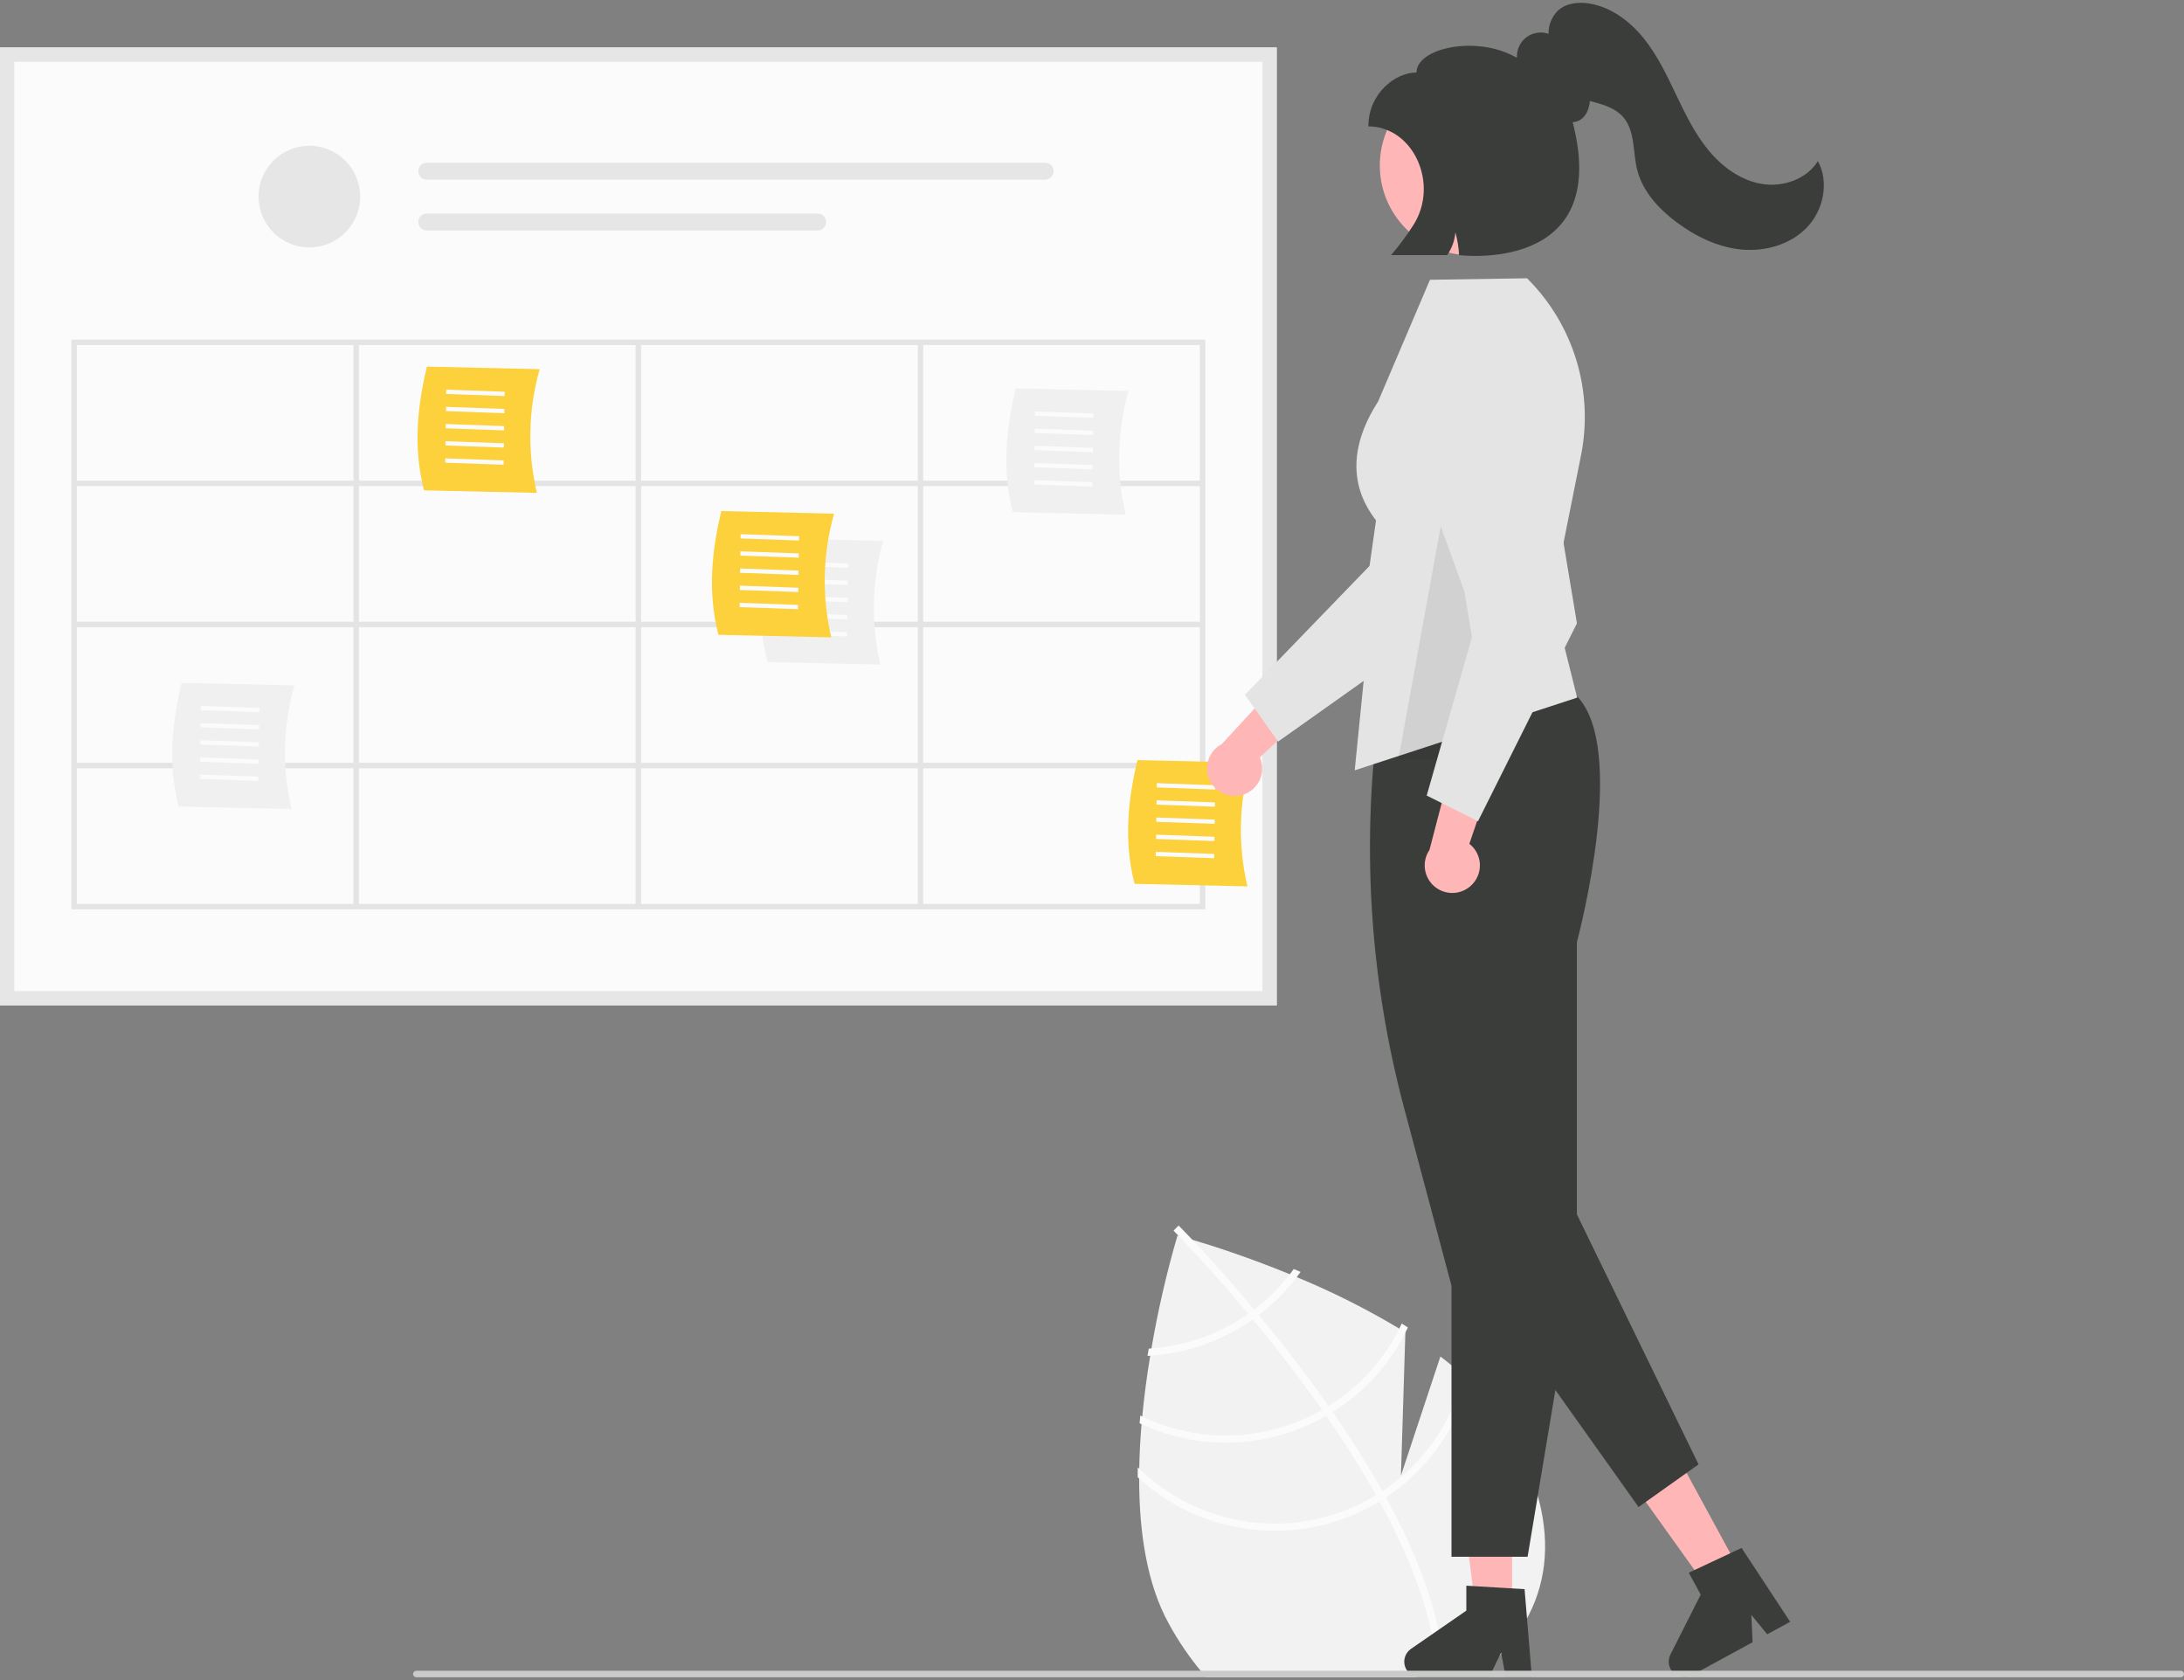 <svg width="390" height="300" viewBox="0 0 390 300" fill="none" xmlns="http://www.w3.org/2000/svg">
<rect x="0" y="0" width="390" height="300" fill="#808080" stroke="none"/>
<g clip-path="url(#clip0_8_53)">
<path d="M264.693 298.545C264.313 298.869 263.921 299.186 263.524 299.498H215.396C215.12 299.186 214.844 298.869 214.572 298.545C212.349 295.88 210.393 293.004 208.731 289.958C204.78 282.841 203.418 273.509 203.418 264.006C203.418 263.425 203.422 262.845 203.434 262.264C203.478 259.598 203.627 256.928 203.847 254.302C203.887 253.846 203.927 253.393 203.971 252.941C204.327 249.174 204.828 245.507 205.396 242.08C205.468 241.644 205.54 241.212 205.616 240.783C206.775 233.977 208.328 227.245 210.268 220.619C210.268 220.619 210.332 220.635 210.456 220.667C210.812 220.767 211.665 221.003 212.918 221.376C216.369 222.401 222.85 224.466 230.325 227.537C230.733 227.701 231.145 227.873 231.562 228.049C237.885 230.656 244.006 233.729 249.873 237.244C250.237 237.465 250.597 237.689 250.958 237.913V237.945L250.169 263.473L257.215 242.22C258.652 243.313 260.025 244.446 261.334 245.619C261.695 245.939 262.055 246.268 262.403 246.608C265.377 249.334 267.916 252.5 269.929 255.995C280.47 274.998 276.047 288.969 264.693 298.545Z" fill="#F2F2F2"/>
<path d="M257.908 299.498H256.626C256.618 299.182 256.607 298.865 256.586 298.545C256.07 288.941 251.951 278.337 246.342 268.101C246.142 267.729 245.938 267.348 245.722 266.976C242.999 262.108 239.965 257.344 236.83 252.817C236.59 252.464 236.342 252.108 236.093 251.756C231.922 245.803 227.615 240.295 223.723 235.591C223.451 235.255 223.171 234.927 222.895 234.602C217.126 227.685 212.366 222.645 210.456 220.667C210.172 220.375 209.952 220.151 209.8 219.995C209.66 219.843 209.576 219.763 209.56 219.746L210.008 219.298L210.012 219.286L210.468 218.838C210.484 218.858 210.76 219.122 211.249 219.63C211.661 220.051 212.226 220.639 212.918 221.376C215.336 223.938 219.336 228.297 223.963 233.826C224.232 234.146 224.508 234.478 224.784 234.81C227.943 238.626 231.365 242.949 234.756 247.597C235.609 248.766 236.436 249.925 237.238 251.075C237.491 251.428 237.739 251.78 237.979 252.132C241.37 257.024 244.331 261.729 246.863 266.247L247.495 267.38C253.948 279.15 257.423 289.574 257.872 298.545C257.887 298.865 257.9 299.182 257.908 299.498Z" fill="#FBFBFB"/>
<path d="M231.029 226.6C230.801 226.916 230.569 227.228 230.325 227.537C228.489 229.903 226.35 232.017 223.963 233.826C223.615 234.082 223.259 234.346 222.895 234.602C221.901 235.296 220.872 235.937 219.812 236.524C215.445 238.956 210.601 240.409 205.616 240.783C205.456 240.799 205.292 240.811 205.132 240.819C205.06 241.248 204.992 241.676 204.916 242.112C205.076 242.104 205.236 242.096 205.396 242.08C210.676 241.736 215.814 240.223 220.437 237.649C221.568 237.021 222.665 236.335 223.723 235.591C224.083 235.339 224.436 235.075 224.784 234.81C227.337 232.872 229.617 230.597 231.562 228.049C231.794 227.741 232.022 227.429 232.246 227.116C231.83 226.94 231.426 226.768 231.029 226.6Z" fill="#FBFBFB"/>
<path d="M250.309 236.34C250.169 236.644 250.021 236.944 249.873 237.244C247.018 242.932 242.646 247.719 237.239 251.075C236.862 251.312 236.482 251.54 236.093 251.756C235.977 251.824 235.853 251.896 235.737 251.96C230.903 254.642 225.499 256.131 219.973 256.301C214.447 256.472 208.961 255.32 203.971 252.941C203.851 252.885 203.735 252.829 203.618 252.773C203.575 253.229 203.534 253.685 203.503 254.146C203.615 254.198 203.731 254.254 203.847 254.302C208.98 256.668 214.599 257.791 220.248 257.58C225.896 257.368 231.416 255.829 236.358 253.085C236.518 252.997 236.674 252.909 236.83 252.817C237.218 252.593 237.603 252.364 237.979 252.132C243.52 248.678 248.009 243.771 250.958 237.945C251.114 237.645 251.262 237.34 251.406 237.032C251.042 236.8 250.678 236.568 250.309 236.34Z" fill="#FBFBFB"/>
<path d="M261.547 244.71C261.479 245.015 261.411 245.319 261.334 245.619C259.275 254.07 254.108 261.435 246.863 266.247C246.49 266.5 246.106 266.74 245.722 266.976C245.309 267.224 244.897 267.472 244.472 267.705C237.952 271.314 230.444 272.733 223.056 271.754C215.668 270.774 208.789 267.448 203.434 262.264C203.342 262.18 203.254 262.092 203.166 262.004C203.166 262.601 203.162 263.189 203.17 263.782C203.25 263.858 203.334 263.934 203.418 264.006C208.994 269.057 216.01 272.238 223.484 273.103C230.958 273.968 238.515 272.474 245.097 268.83C245.521 268.597 245.938 268.357 246.342 268.101C246.734 267.869 247.115 267.629 247.495 267.38C254.844 262.519 260.149 255.126 262.403 246.608C262.479 246.32 262.555 246.031 262.623 245.739C262.275 245.387 261.911 245.055 261.547 244.71Z" fill="#FBFBFB"/>
<path d="M227.982 179.523H0V8.482H227.982V179.523Z" fill="#FBFBFB"/>
<path d="M55.244 44.18C60.256 44.18 64.319 40.117 64.319 35.105C64.319 30.093 60.256 26.031 55.244 26.031C50.233 26.031 46.17 30.093 46.17 35.105C46.17 40.117 50.233 44.18 55.244 44.18Z" fill="#E6E6E6"/>
<path d="M76.203 29.055C75.802 29.056 75.418 29.216 75.135 29.499C74.852 29.783 74.693 30.167 74.693 30.568C74.693 30.968 74.852 31.353 75.135 31.636C75.418 31.92 75.802 32.08 76.203 32.08H186.631C187.032 32.08 187.416 31.92 187.699 31.636C187.982 31.353 188.141 30.968 188.141 30.568C188.141 30.167 187.982 29.783 187.699 29.499C187.416 29.216 187.032 29.056 186.631 29.055H76.203Z" fill="#E6E6E6"/>
<path d="M76.203 38.13C75.802 38.129 75.417 38.288 75.133 38.571C74.848 38.854 74.688 39.238 74.687 39.639C74.686 40.04 74.845 40.425 75.128 40.71C75.411 40.994 75.796 41.154 76.197 41.155H146.011C146.209 41.155 146.406 41.116 146.59 41.041C146.774 40.965 146.941 40.853 147.082 40.713C147.223 40.572 147.334 40.406 147.41 40.222C147.487 40.038 147.526 39.841 147.526 39.642C147.526 39.444 147.487 39.247 147.41 39.063C147.334 38.879 147.223 38.712 147.082 38.572C146.941 38.431 146.774 38.32 146.59 38.244C146.406 38.169 146.209 38.13 146.011 38.13H76.203Z" fill="#E6E6E6"/>
<path d="M227.982 179.523H0V8.482H227.982V179.523ZM2.552 176.971H225.43V11.034H2.552V176.971Z" fill="#E6E6E6"/>
<path d="M12.743 60.642V162.374H215.24V60.642H12.743ZM214.266 85.832H164.859V61.616H214.266V85.832ZM114.478 85.832V61.616H163.885V85.832H114.478ZM163.885 86.806V111.022H114.478V86.806H163.885ZM113.504 85.832H64.097V61.616H113.504V85.832ZM113.504 86.806V111.022H64.097V86.806H113.504ZM63.123 111.022H13.716V86.806H63.123V111.022ZM63.123 111.995V136.211H13.716V111.995H63.123ZM64.097 111.995H113.504V136.211H64.097V111.995ZM113.504 137.185V161.401H64.097V137.185H113.504ZM114.478 137.185H163.885V161.401H114.478V137.185ZM114.478 136.211V111.995H163.885V136.211H114.478ZM164.859 111.995H214.266V136.211H164.859V111.995ZM164.859 111.022V86.806H214.266V111.022H164.859ZM63.123 61.616V85.832H13.716V61.616H63.123ZM13.716 137.185H63.123V161.401H13.716V137.185ZM164.859 161.401V137.185H214.266V161.401H164.859Z" fill="#E4E4E4"/>
<path d="M95.869 88.011L75.721 87.555C73.705 79.748 74.612 72.315 76.221 65.465L96.37 65.921C94.332 73.123 94.159 80.725 95.869 88.011Z" fill="#FCD13B"/>
<path d="M79.673 70.347L79.683 69.581L90.122 69.954L90.111 70.72L79.673 70.347Z" fill="#FBFBFB"/>
<path d="M79.629 73.414L79.64 72.647L90.078 73.021L90.067 73.787L79.629 73.414Z" fill="#FBFBFB"/>
<path d="M79.585 76.48L79.596 75.714L90.034 76.087L90.023 76.854L79.585 76.48Z" fill="#FBFBFB"/>
<path d="M79.541 79.547L79.552 78.78L89.99 79.154L89.979 79.92L79.541 79.547Z" fill="#FBFBFB"/>
<path d="M79.497 82.614L79.508 81.847L89.947 82.22L89.935 82.987L79.497 82.614Z" fill="#FBFBFB"/>
<path d="M52.06 144.475L31.911 144.019C29.896 136.212 30.803 128.779 32.411 121.929L52.56 122.385C50.522 129.587 50.35 137.188 52.06 144.475Z" fill="#F0F0F0"/>
<path d="M35.863 126.811L35.874 126.044L46.313 126.417L46.302 127.184L35.863 126.811Z" fill="#FBFBFB"/>
<path d="M35.82 129.877L35.83 129.111L46.269 129.484L46.258 130.251L35.82 129.877Z" fill="#FBFBFB"/>
<path d="M35.775 132.944L35.786 132.177L46.225 132.551L46.214 133.317L35.775 132.944Z" fill="#FBFBFB"/>
<path d="M35.731 136.011L35.742 135.244L46.181 135.617L46.17 136.384L35.731 136.011Z" fill="#FBFBFB"/>
<path d="M35.688 139.077L35.698 138.31L46.137 138.684L46.126 139.45L35.688 139.077Z" fill="#FBFBFB"/>
<path d="M157.203 118.677L137.054 118.221C135.038 110.414 135.946 102.981 137.554 96.131L157.703 96.587C155.665 103.789 155.493 111.39 157.203 118.677Z" fill="#F0F0F0"/>
<path d="M141.006 101.013L141.017 100.246L151.456 100.619L151.444 101.386L141.006 101.013Z" fill="#FBFBFB"/>
<path d="M140.962 104.079L140.973 103.313L151.411 103.686L151.401 104.453L140.962 104.079Z" fill="#FBFBFB"/>
<path d="M140.918 107.146L140.929 106.379L151.367 106.753L151.357 107.519L140.918 107.146Z" fill="#FBFBFB"/>
<path d="M140.874 110.213L140.885 109.446L151.324 109.819L151.312 110.586L140.874 110.213Z" fill="#FBFBFB"/>
<path d="M140.83 113.279L140.841 112.512L151.28 112.886L151.269 113.652L140.83 113.279Z" fill="#FBFBFB"/>
<path d="M148.441 113.809L128.292 113.353C126.277 105.546 127.184 98.113 128.792 91.263L148.941 91.719C146.903 98.921 146.731 106.523 148.441 113.809Z" fill="#FCD13B"/>
<path d="M132.244 96.145L132.255 95.379L142.694 95.751L142.682 96.518L132.244 96.145Z" fill="#FBFBFB"/>
<path d="M132.2 99.212L132.211 98.445L142.649 98.819L142.639 99.585L132.2 99.212Z" fill="#FBFBFB"/>
<path d="M132.156 102.278L132.167 101.512L142.606 101.885L142.595 102.652L132.156 102.278Z" fill="#FBFBFB"/>
<path d="M132.112 105.345L132.123 104.578L142.562 104.952L142.551 105.718L132.112 105.345Z" fill="#FBFBFB"/>
<path d="M132.068 108.412L132.079 107.645L142.518 108.018L142.507 108.785L132.068 108.412Z" fill="#FBFBFB"/>
<path d="M222.754 158.274L202.605 157.818C200.59 150.011 201.497 142.578 203.106 135.728L223.254 136.184C221.216 143.386 221.044 150.988 222.754 158.274Z" fill="#FCD13B"/>
<path d="M206.558 140.61L206.569 139.843L217.007 140.217L216.996 140.983L206.558 140.61Z" fill="#FBFBFB"/>
<path d="M206.514 143.676L206.524 142.91L216.963 143.283L216.952 144.05L206.514 143.676Z" fill="#FBFBFB"/>
<path d="M206.469 146.743L206.481 145.977L216.919 146.35L216.908 147.116L206.469 146.743Z" fill="#FBFBFB"/>
<path d="M206.426 149.81L206.437 149.043L216.875 149.416L216.864 150.183L206.426 149.81Z" fill="#FBFBFB"/>
<path d="M206.382 152.877L206.393 152.11L216.831 152.483L216.82 153.25L206.382 152.877Z" fill="#FBFBFB"/>
<path d="M201.012 91.906L180.863 91.449C178.848 83.642 179.755 76.209 181.363 69.359L201.512 69.816C199.474 77.017 199.302 84.619 201.012 91.906Z" fill="#F0F0F0"/>
<path d="M184.815 74.241L184.826 73.475L195.265 73.848L195.254 74.614L184.815 74.241Z" fill="#FBFBFB"/>
<path d="M184.772 77.308L184.782 76.541L195.221 76.915L195.21 77.681L184.772 77.308Z" fill="#FBFBFB"/>
<path d="M184.727 80.374L184.739 79.608L195.177 79.981L195.166 80.748L184.727 80.374Z" fill="#FBFBFB"/>
<path d="M184.684 83.441L184.694 82.674L195.133 83.048L195.122 83.814L184.684 83.441Z" fill="#FBFBFB"/>
<path d="M184.64 86.508L184.65 85.741L195.089 86.114L195.078 86.881L184.64 86.508Z" fill="#FBFBFB"/>
<path d="M221.668 141.995C222.363 141.824 223.011 141.502 223.569 141.053C224.126 140.604 224.578 140.039 224.893 139.396C225.208 138.754 225.378 138.05 225.391 137.334C225.405 136.619 225.261 135.909 224.971 135.255L237.675 123.374L228.886 121.262L218.17 132.868C217.103 133.429 216.28 134.361 215.855 135.489C215.43 136.616 215.434 137.86 215.865 138.985C216.296 140.11 217.125 141.038 218.194 141.593C219.264 142.147 220.5 142.29 221.668 141.995Z" fill="#FFB6B6"/>
<path d="M228.231 132.424L222.306 124.071L244.56 101.054L249.728 64.773C249.983 62.98 250.63 61.265 251.623 59.75C252.616 58.235 253.93 56.957 255.473 56.007C257.015 55.057 258.747 54.458 260.547 54.252C262.347 54.047 264.17 54.241 265.887 54.819C268.986 55.868 271.543 58.103 272.996 61.034C274.45 63.965 274.681 67.353 273.639 70.455L260.455 109.57L228.231 132.424Z" fill="#E4E4E4"/>
<path d="M270.016 287.012L263.439 287.012L260.31 261.643L270.017 261.644L270.016 287.012Z" fill="#FFB6B6"/>
<path d="M273.554 299.5H268.887L268.054 295.094L265.921 299.5H253.543C252.949 299.5 252.372 299.31 251.894 298.959C251.416 298.607 251.063 298.112 250.886 297.546C250.71 296.979 250.719 296.371 250.912 295.81C251.106 295.249 251.473 294.765 251.962 294.428L261.846 287.601V283.147L272.243 283.768L273.554 299.5Z" fill="#3B3D3B"/>
<path d="M310.594 280.319L304.816 283.463L289.942 262.675L298.469 258.036L310.594 280.319Z" fill="#FFB6B6"/>
<path d="M319.671 289.597L315.571 291.828L312.733 288.356L312.965 293.246L302.093 299.162C301.572 299.446 300.974 299.555 300.386 299.475C299.798 299.394 299.251 299.128 298.825 298.715C298.399 298.302 298.117 297.763 298.019 297.178C297.92 296.593 298.012 295.992 298.28 295.462L303.699 284.742L301.57 280.829L310.999 276.405L319.671 289.597Z" fill="#3B3D3B"/>
<path d="M272.787 277.978H259.195V229.578L250.78 198.024C244.74 175.458 243.135 151.935 246.054 128.758L246.065 128.663L246.139 128.602C246.355 128.42 267.892 110.613 281.515 124.235C290.697 133.418 282.069 166.435 281.586 168.247V225.166L272.787 277.978Z" fill="#3B3D3B"/>
<path d="M241.914 137.55L246.295 93.742C245.726 92.547 237.533 84.98 246.1 71.676L255.352 49.958L272.68 49.689L272.753 49.762C276.829 53.829 279.836 58.842 281.505 64.354C283.173 69.865 283.453 75.704 282.317 81.349L277.211 106.878L281.635 124.574L241.914 137.55Z" fill="#E4E4E4"/>
<path d="M264.678 229.828L292.601 269.103L303.313 261.488L279.992 213.566L264.678 229.828Z" fill="#3B3D3B"/>
<path d="M262.397 45.544C271.234 45.544 278.397 38.38 278.397 29.544C278.397 20.707 271.234 13.544 262.397 13.544C253.56 13.544 246.397 20.707 246.397 29.544C246.397 38.38 253.56 45.544 262.397 45.544Z" fill="#FFB6B6"/>
<path opacity="0.1" d="M258.464 87.414L262.845 113.699L258.464 135.603H249.703L253.685 113.699L258.464 87.414Z" fill="#20201F"/>
<path d="M262.644 158.171C263.177 157.693 263.598 157.104 263.878 156.446C264.158 155.787 264.291 155.075 264.266 154.36C264.241 153.645 264.06 152.944 263.735 152.306C263.41 151.669 262.949 151.11 262.385 150.67L267.999 134.207L259.25 136.481L255.261 151.767C254.584 152.763 254.296 153.974 254.453 155.168C254.609 156.363 255.198 157.459 256.108 158.248C257.018 159.038 258.186 159.466 259.391 159.452C260.595 159.438 261.753 158.982 262.644 158.171Z" fill="#FFB6B6"/>
<path d="M263.928 146.638L254.768 142.058L263.563 111.274L251.039 76.834C250.42 75.131 250.183 73.314 250.346 71.51C250.508 69.705 251.066 67.959 251.98 66.395C252.893 64.83 254.139 63.486 255.631 62.458C257.122 61.429 258.821 60.742 260.608 60.444C263.836 59.91 267.144 60.678 269.807 62.579C272.469 64.481 274.268 67.361 274.81 70.588L281.596 111.303L263.928 146.638Z" fill="#E4E4E4"/>
<path d="M390 298.919C390 298.995 389.985 299.07 389.956 299.141C389.927 299.211 389.885 299.275 389.831 299.329C389.777 299.383 389.713 299.425 389.643 299.454C389.572 299.483 389.497 299.498 389.421 299.498H74.338C74.185 299.498 74.037 299.437 73.929 299.328C73.82 299.22 73.759 299.072 73.759 298.919C73.759 298.765 73.82 298.618 73.929 298.509C74.037 298.4 74.185 298.339 74.338 298.339H389.421C389.574 298.34 389.721 298.401 389.83 298.51C389.938 298.618 390 298.765 390 298.919Z" fill="#CACACA"/>
<path d="M324.625 28.762C322.607 32.038 318.331 33.483 314.538 32.827C310.746 32.171 307.45 29.723 305.016 26.742C302.582 23.76 300.898 20.251 299.242 16.777C297.585 13.303 295.909 9.791 293.487 6.8C291.065 3.809 287.787 1.343 284 0.656C281.939 0.282 279.604 0.528 278.101 1.987C277.064 3.079 276.498 4.536 276.524 6.042C275.869 5.811 275.167 5.745 274.48 5.85C273.793 5.954 273.142 6.226 272.585 6.642C272.028 7.057 271.582 7.603 271.286 8.232C270.989 8.86 270.852 9.552 270.886 10.246C270.83 10.245 270.775 10.241 270.719 10.241C263.663 6.229 252.952 8.56 252.952 12.941C249.08 12.941 244.348 16.764 244.348 22.57C252.355 22.57 257.067 32.829 252.393 40.184C251.186 42.06 249.856 43.854 248.411 45.553H258.423C259.263 44.348 259.77 42.942 259.892 41.478C260.26 42.808 260.48 44.175 260.548 45.553C260.548 45.553 287.897 49.077 280.838 21.818C281.305 21.794 281.759 21.657 282.161 21.417C283.227 20.774 283.807 19.416 283.909 18.037C284.173 18.108 284.436 18.178 284.698 18.248C286.58 18.756 288.534 19.414 289.826 20.874C292.008 23.341 291.549 27.085 292.342 30.282C293.298 34.138 296.157 37.257 299.334 39.642C302.747 42.205 306.733 44.152 310.982 44.556C315.231 44.96 319.752 43.668 322.696 40.578C325.64 37.488 326.665 32.51 324.625 28.762Z" fill="#3B3D3B"/>
</g>
<defs>
<clipPath id="clip0_8_53">
<rect width="390" height="299" fill="white" transform="translate(0 0.5)"/>
</clipPath>
</defs>
</svg>
